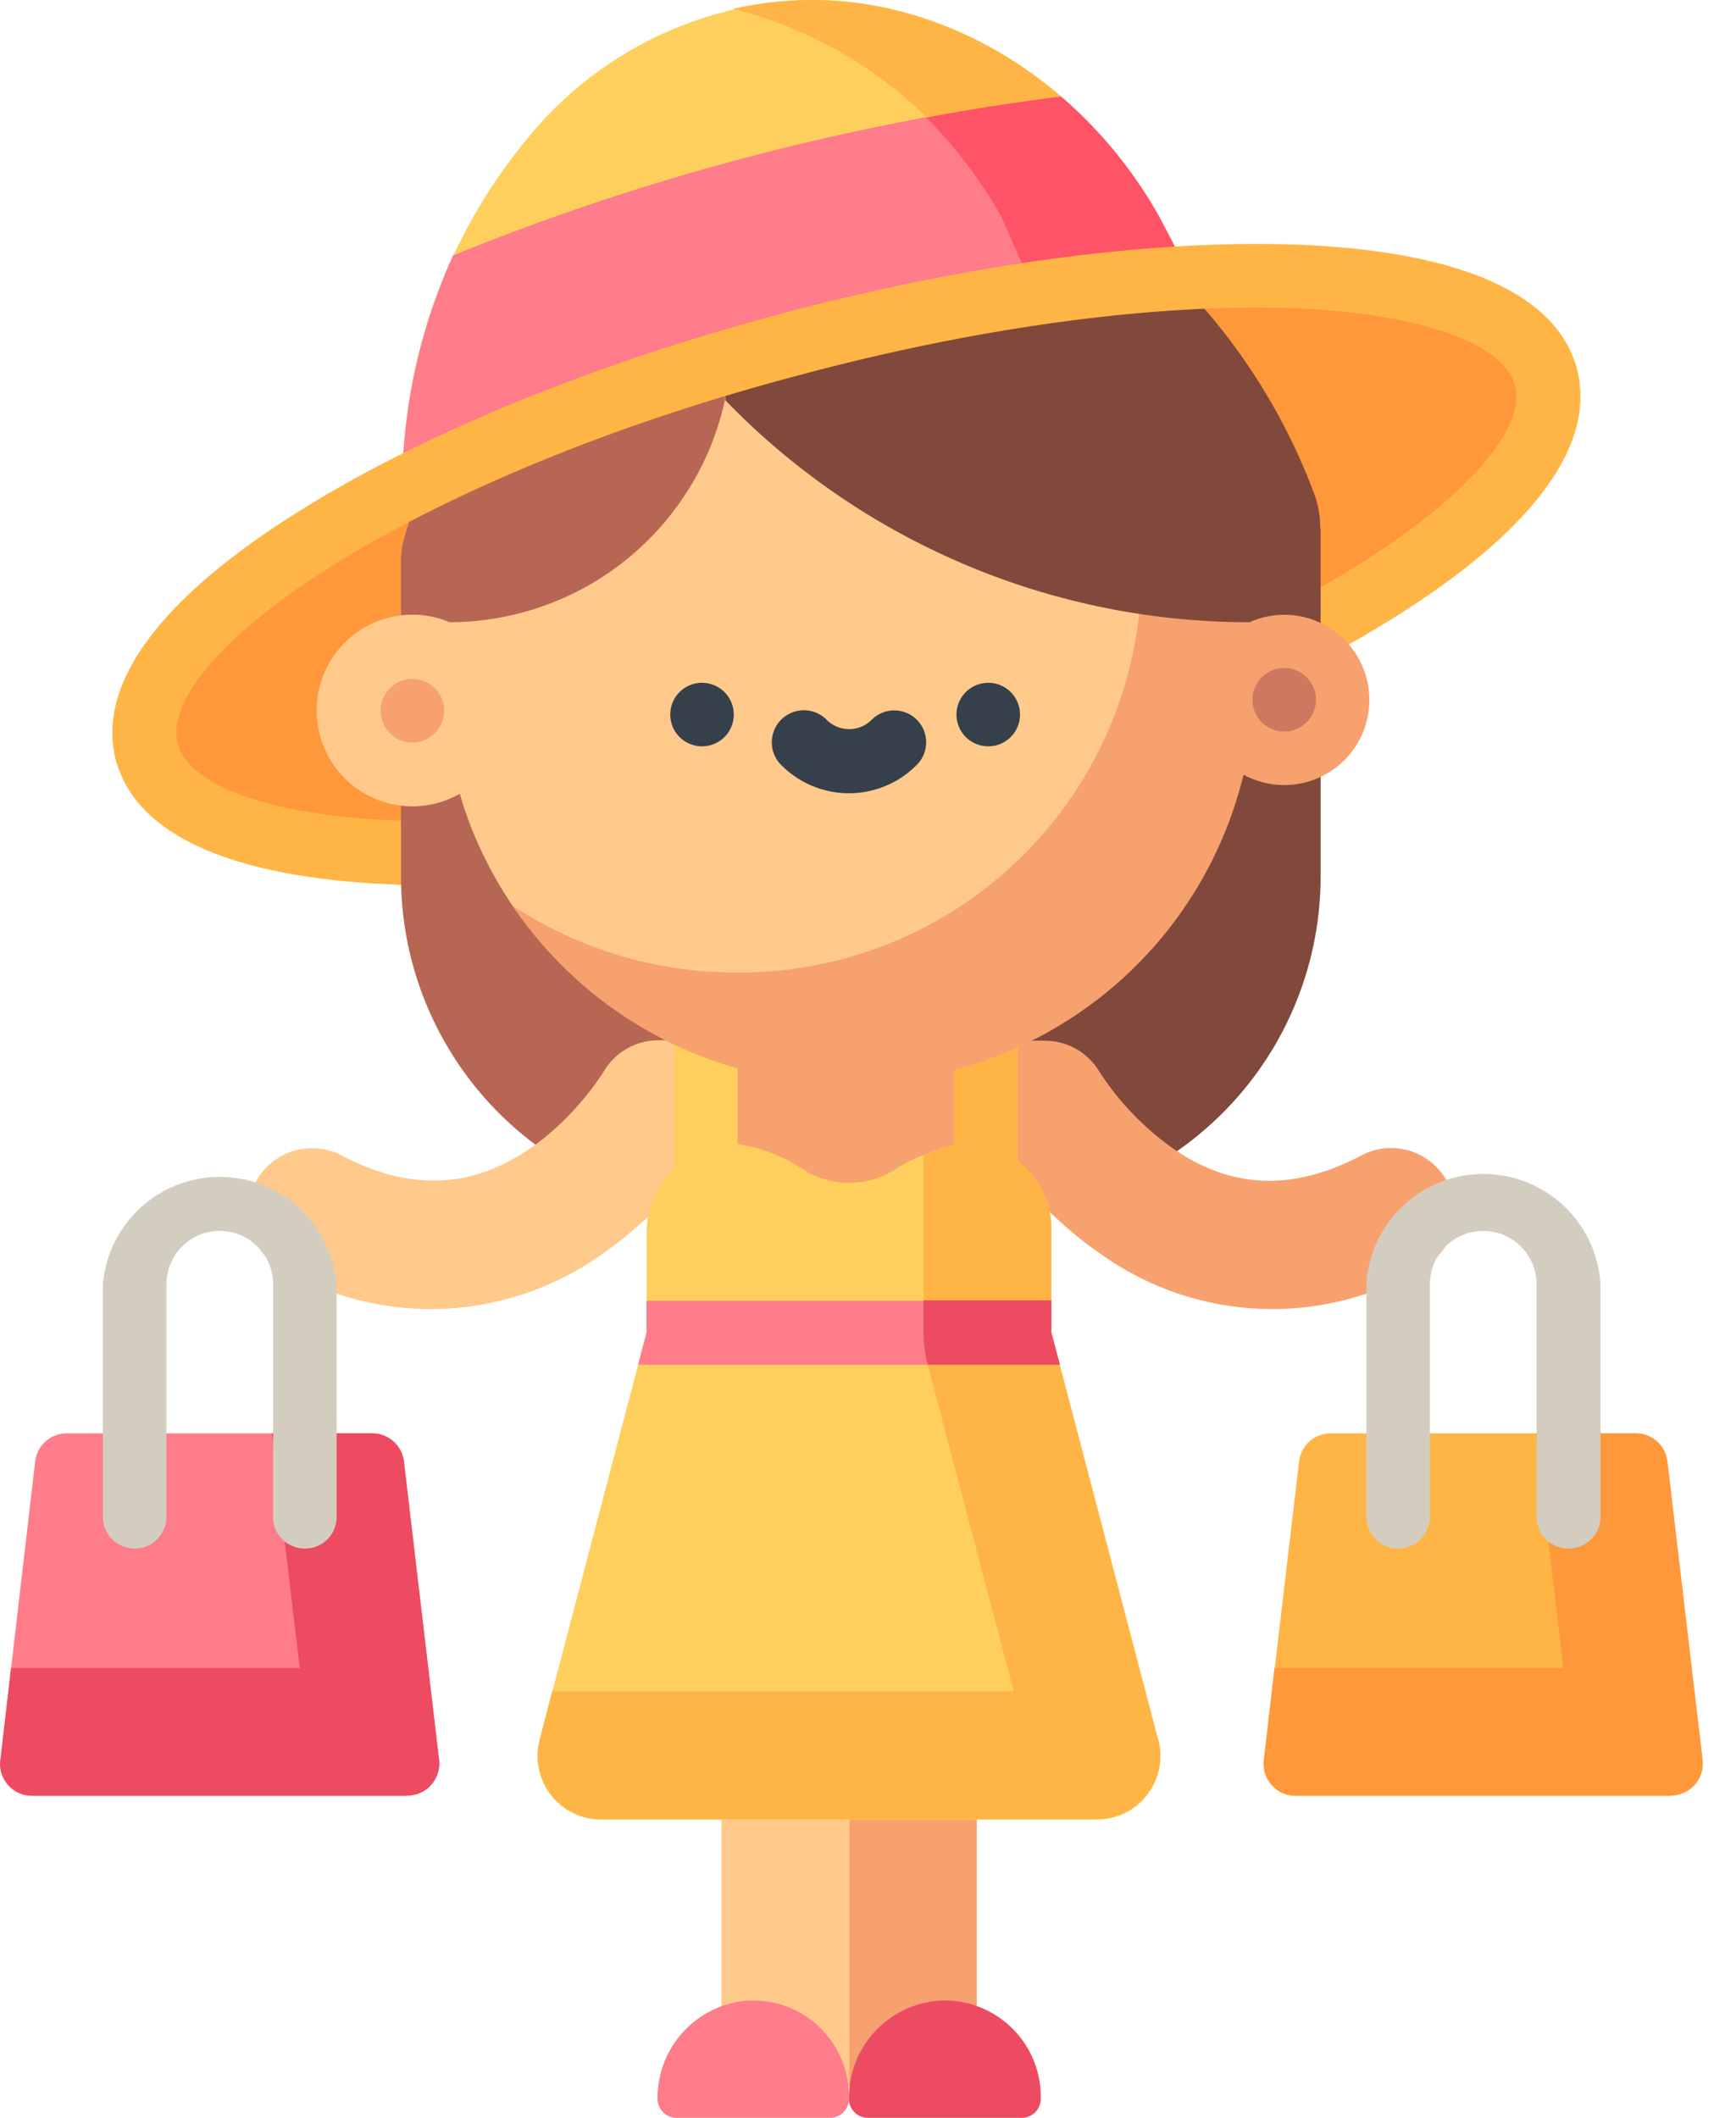 <svg xmlns="http://www.w3.org/2000/svg" xmlns:xlink="http://www.w3.org/1999/xlink" width="41" height="50" viewBox="0 0 41 50"><defs><path id="mxuca" d="M602.37 1445.51c-9.12 2.45-17.14 2.1-17.9-.75-.77-2.86 6-7.17 15.13-9.61 9.12-2.45 17.14-2.1 17.9.76.77 2.86-6 7.16-15.13 9.6z"/><path id="mxucb" d="M591.33 1447.9c-.37 0-.73 0-1.07-.02-3.8-.16-6.05-1.17-6.52-2.93a.75.75 0 0 1 1.46-.39c.26 1 2.22 1.69 5.12 1.81 3.3.14 7.52-.42 11.86-1.59 4.34-1.16 8.27-2.78 11.07-4.55 2.44-1.56 3.8-3.14 3.53-4.13a.75.75 0 0 1 1.46-.4c.47 1.76-.98 3.77-4.19 5.8-2.92 1.86-7 3.54-11.48 4.74a44.98 44.98 0 0 1-11.24 1.66z"/><path id="mxucc" d="M590.47 1440.16v7.54a7.9 7.9 0 0 0 7.66 7.89v-15.67z"/><path id="mxucd" d="M598.13 1439.92v15.67h6.16a7.9 7.9 0 0 0 7.9-7.9v-8.22z"/><path id="mxuce" d="M596.55 1451.56a1.5 1.5 0 0 0-1.3.75s-.67 1.1-1.8 1.85c-1.37.91-2.8.95-4.38.12a1.5 1.5 0 0 0-1.4 2.68 6.96 6.96 0 0 0 7.56-.36 9.43 9.43 0 0 0 1.75-1.58h.6v-3.46z"/><path id="mxucf" d="M615.19 1454.92a1.5 1.5 0 0 0-2.04-.64c-1.58.83-3.01.8-4.38-.12a6.66 6.66 0 0 1-1.8-1.85 1.5 1.5 0 0 0-1.3-.74h-8.09v3.45h7.66c.43.5 1.01 1.07 1.75 1.58a6.96 6.96 0 0 0 7.56.36 1.5 1.5 0 0 0 .64-2.04z"/><path id="mxucg" d="M601.05 1467.52v8.73h3.02v-11.5z"/><path id="mxuch" d="M601.05 1476.25v-8.73l-3.01-3.02v11.75z"/><path id="mxuci" d="M598.7 1474.23a2.3 2.3 0 0 0-2.17 2.32c0 .25.2.45.45.45h3.62c.25 0 .45-.2.45-.45v-.05c0-1.28-1.05-2.31-2.34-2.27z"/><path id="mxucj" d="M603.23 1474.23a2.3 2.3 0 0 0-2.18 2.32c0 .25.2.45.45.45h3.63c.25 0 .45-.2.45-.45v-.05c0-1.28-1.06-2.31-2.35-2.27z"/><path id="mxuck" d="M596.92 1456.02v-4.57h1.5v4.57z"/><path id="mxucl" d="M603.54 1456.02v-4.57h1.5v4.57z"/><path id="mxucm" d="M603.84 1454.01h-.04c-.47.01-1.3.35-1.66.6-.66.42-1.51.42-2.17 0a3.76 3.76 0 0 0-1.56-.6h-.04a2.1 2.1 0 0 0-2.1 2.1v2.35l-2.52 9.6a1.5 1.5 0 0 0 1.46 1.9h11.68a1.5 1.5 0 0 0 1.46-1.9l-2.52-9.6v-2.45c0-1.1-.89-2-2-2z"/><path id="mxucn" d="M608.35 1468.07l-2.52-9.6V1456c0-1.1-.89-2-2-2h-.03c-.26 0-.64.12-.99.26v4.2c0 .25.04.51.1.76l2.03 7.71h-10.9l-.29 1.13a1.5 1.5 0 0 0 1.46 1.89h11.68a1.5 1.5 0 0 0 1.46-1.9z"/><path id="mxuco" d="M606.03 1459.22l-.2-.76v-.75h-9.56v.75l-.2.76z"/><path id="mxucp" d="M605.83 1457.7h-3.02v.76c0 .26.04.51.1.76h3.12l-.2-.76v-.75z"/><path id="mxucq" d="M605.84 1434.07c-1.4-1-3.04-1.61-4.78-1.61-4.76 0-8.7 4.52-9.44 9.23a2.26 2.26 0 0 0-3.14 2.08 2.26 2.26 0 0 0 3.38 1.97c.27.95.7 1.83 1.24 2.64.26.4 1.78 1.58 3.94 2.03l5.15 1.08 4.63-4.53a8.41 8.41 0 0 0-.98-12.9z"/><path id="mxucr" d="M602.51 1452.47a9.52 9.52 0 0 0 7.82-7.03l.04-.15a2.01 2.01 0 1 0 .14-3.6l-.04-.23c-.5-2.98-2.16-5.7-4.63-7.4a10.89 10.89 0 0 1 2.12 6.47 9.5 9.5 0 0 1-9.56 9.43 9.61 9.61 0 0 1-5.3-1.58 9.57 9.57 0 0 0 9.41 4.09z"/><path id="mxucs" d="M596.83 1443.87a.75.75 0 1 1 1.5 0 .75.75 0 0 1-1.5 0z"/><path id="mxuct" d="M603.59 1443.87a.75.75 0 1 1 1.5 0 .75.75 0 0 1-1.5 0z"/><path id="mxucu" d="M601.59 1443.99a.75.75 0 0 1-1.07 0 .75.75 0 0 0-1.07 1.07 2.25 2.25 0 0 0 3.2 0 .75.75 0 0 0-1.06-1.07z"/><path id="mxucv" d="M589.99 1443.78a.75.75 0 1 1 1.5 0 .75.75 0 0 1-1.5 0z"/><path id="mxucw" d="M610.58 1443.52a.75.75 0 1 1 1.5 0 .75.75 0 0 1-1.5 0z"/><path id="mxucx" d="M612.05 1438.69a14.35 14.35 0 0 0-3.27-5.12 47.49 47.49 0 0 0-10.65 2v.88a17.22 17.22 0 0 0 12.38 5.24l.11-.06a2.3 2.3 0 0 0 1.43-2.94z"/><path id="mxucy" d="M591.04 1438.29c-.19.46-.36.93-.5 1.44-.24.8.2 1.61.98 1.9l.1.06a6.67 6.67 0 0 0 6.5-5.24v-.89a46.25 46.25 0 0 0-7.08 2.73z"/><path id="mxucz" d="M600.17 1427a8.84 8.84 0 0 0-6.73 3.29 12.81 12.81 0 0 0-2.93 7.99l-.01.28a46.85 46.85 0 0 1 9.1-3.41 46.94 46.94 0 0 1 9.53-1.6l-.75-1.43c-1.8-3.2-5-5.12-8.2-5.12z"/><path id="mxucA" d="M608.38 1432.12c-1.8-3.2-5-5.12-8.2-5.12-.64 0-1.26.07-1.87.21a9.96 9.96 0 0 1 6.34 4.9l.84 1.81c1.28-.18 2.5-.3 3.64-.37z"/><path id="mxucB" d="M608.38 1432.12a10.58 10.58 0 0 0-2.32-2.84c-1.04.13-2.1.29-3.2.5l2.6 4.15c1.28-.2 2.52-.32 3.67-.38z"/><path id="mxucC" d="M602.87 1429.77a57.18 57.18 0 0 0-11.17 3.26 13.49 13.49 0 0 0-1.2 5.25v.28a50.74 50.74 0 0 1 14.95-4.63l-.8-1.81c-.5-.89-1.1-1.67-1.78-2.35z"/><path id="mxucD" d="M618.24 1435.7c-.47-1.75-2.73-2.76-6.52-2.92-3.46-.14-7.83.44-12.32 1.64-4.48 1.2-8.56 2.88-11.48 4.74-3.2 2.03-4.65 4.04-4.18 5.8a.75.75 0 0 0 1.46-.4c-.27-1 1.08-2.58 3.53-4.13 2.8-1.77 6.72-3.4 11.06-4.55 4.34-1.17 8.56-1.73 11.86-1.6 2.9.13 4.86.82 5.13 1.82a.75.75 0 0 0 1.46-.4z"/><path id="mxucE" d="M590.62 1469.4h-8.87c-.45 0-.8-.4-.74-.85l.82-7.04a.75.75 0 0 1 .75-.67h7.21c.38 0 .7.29.75.67l.83 7.04c.05.45-.3.84-.75.84z"/><path id="mxucF" d="M591.37 1468.55l-.83-7.04a.75.75 0 0 0-.75-.67h-2.37l.66 5.54h-6.82l-.25 2.17c-.06.45.3.84.74.84h8.87c.45 0 .8-.39.75-.84z"/><path id="mxucG" d="M588.2 1463.56a.75.75 0 0 1-.75-.75v-5.49a1.26 1.26 0 0 0-2.52 0v5.49a.75.75 0 1 1-1.5 0v-5.49a2.77 2.77 0 0 1 5.52 0v5.49c0 .42-.33.75-.75.75z"/><path id="mxucH" d="M620.46 1469.4h-8.86c-.46 0-.8-.4-.75-.85l.83-7.04a.75.75 0 0 1 .74-.67h7.21c.39 0 .7.29.75.67l.83 7.04c.05.45-.3.84-.75.84z"/><path id="mxucI" d="M621.21 1468.55l-.83-7.04a.75.75 0 0 0-.75-.67h-2.36l.65 5.54h-6.82l-.25 2.17c-.06.45.3.84.75.84h8.86c.45 0 .8-.39.75-.84z"/><path id="mxucJ" d="M618.04 1463.56a.75.75 0 0 1-.75-.75v-5.49a1.26 1.26 0 0 0-2.52 0v5.49a.75.75 0 1 1-1.5 0v-5.49a2.77 2.77 0 0 1 5.53 0v5.49c0 .42-.34.75-.76.75z"/></defs><g><g transform="translate(-581 -1427)"><g><use fill="#ff983b" xlink:href="#mxuca"/></g><g><use fill="#ffb545" xlink:href="#mxucb"/></g><g><use fill="#b66652" xlink:href="#mxucc"/></g><g><use fill="#81493b" xlink:href="#mxucd"/></g><g><use fill="#ffc98c" xlink:href="#mxuce"/></g><g><g><use fill="#f7a16e" xlink:href="#mxucf"/></g><g><use fill="#f7a16e" xlink:href="#mxucg"/></g></g><g><use fill="#ffc98c" xlink:href="#mxuch"/></g><g><use fill="#ff7c8b" xlink:href="#mxuci"/></g><g><use fill="#ec4b62" xlink:href="#mxucj"/></g><g><use fill="#ffcf5d" xlink:href="#mxuck"/></g><g><use fill="#ffb545" xlink:href="#mxucl"/></g><g><use fill="#ffcf5d" xlink:href="#mxucm"/></g><g><use fill="#ffb545" xlink:href="#mxucn"/></g><g><use fill="#ff7c8b" xlink:href="#mxuco"/></g><g><use fill="#ec4b62" xlink:href="#mxucp"/></g><g><use fill="#ffc98c" xlink:href="#mxucq"/></g><g><use fill="#f7a16e" xlink:href="#mxucr"/></g><g><g><use fill="#35404a" xlink:href="#mxucs"/></g><g><use fill="#35404a" xlink:href="#mxuct"/></g><g><use fill="#35404a" xlink:href="#mxucu"/></g></g><g><use fill="#f7a16e" xlink:href="#mxucv"/></g><g><use fill="#ce795f" xlink:href="#mxucw"/></g><g><use fill="#81493b" xlink:href="#mxucx"/></g><g><use fill="#b66652" xlink:href="#mxucy"/></g><g><use fill="#ffcf5d" xlink:href="#mxucz"/></g><g><use fill="#ffb545" xlink:href="#mxucA"/></g><g><use fill="#ff5368" xlink:href="#mxucB"/></g><g><use fill="#ff7c8b" xlink:href="#mxucC"/></g><g><use fill="#ffb545" xlink:href="#mxucD"/></g><g><use fill="#ff7c8b" xlink:href="#mxucE"/></g><g><use fill="#ec4b62" xlink:href="#mxucF"/></g><g><use fill="#d3cdbf" xlink:href="#mxucG"/></g><g><use fill="#ffb545" xlink:href="#mxucH"/></g><g><use fill="#ff983b" xlink:href="#mxucI"/></g><g><use fill="#d3cdbf" xlink:href="#mxucJ"/></g></g></g></svg>